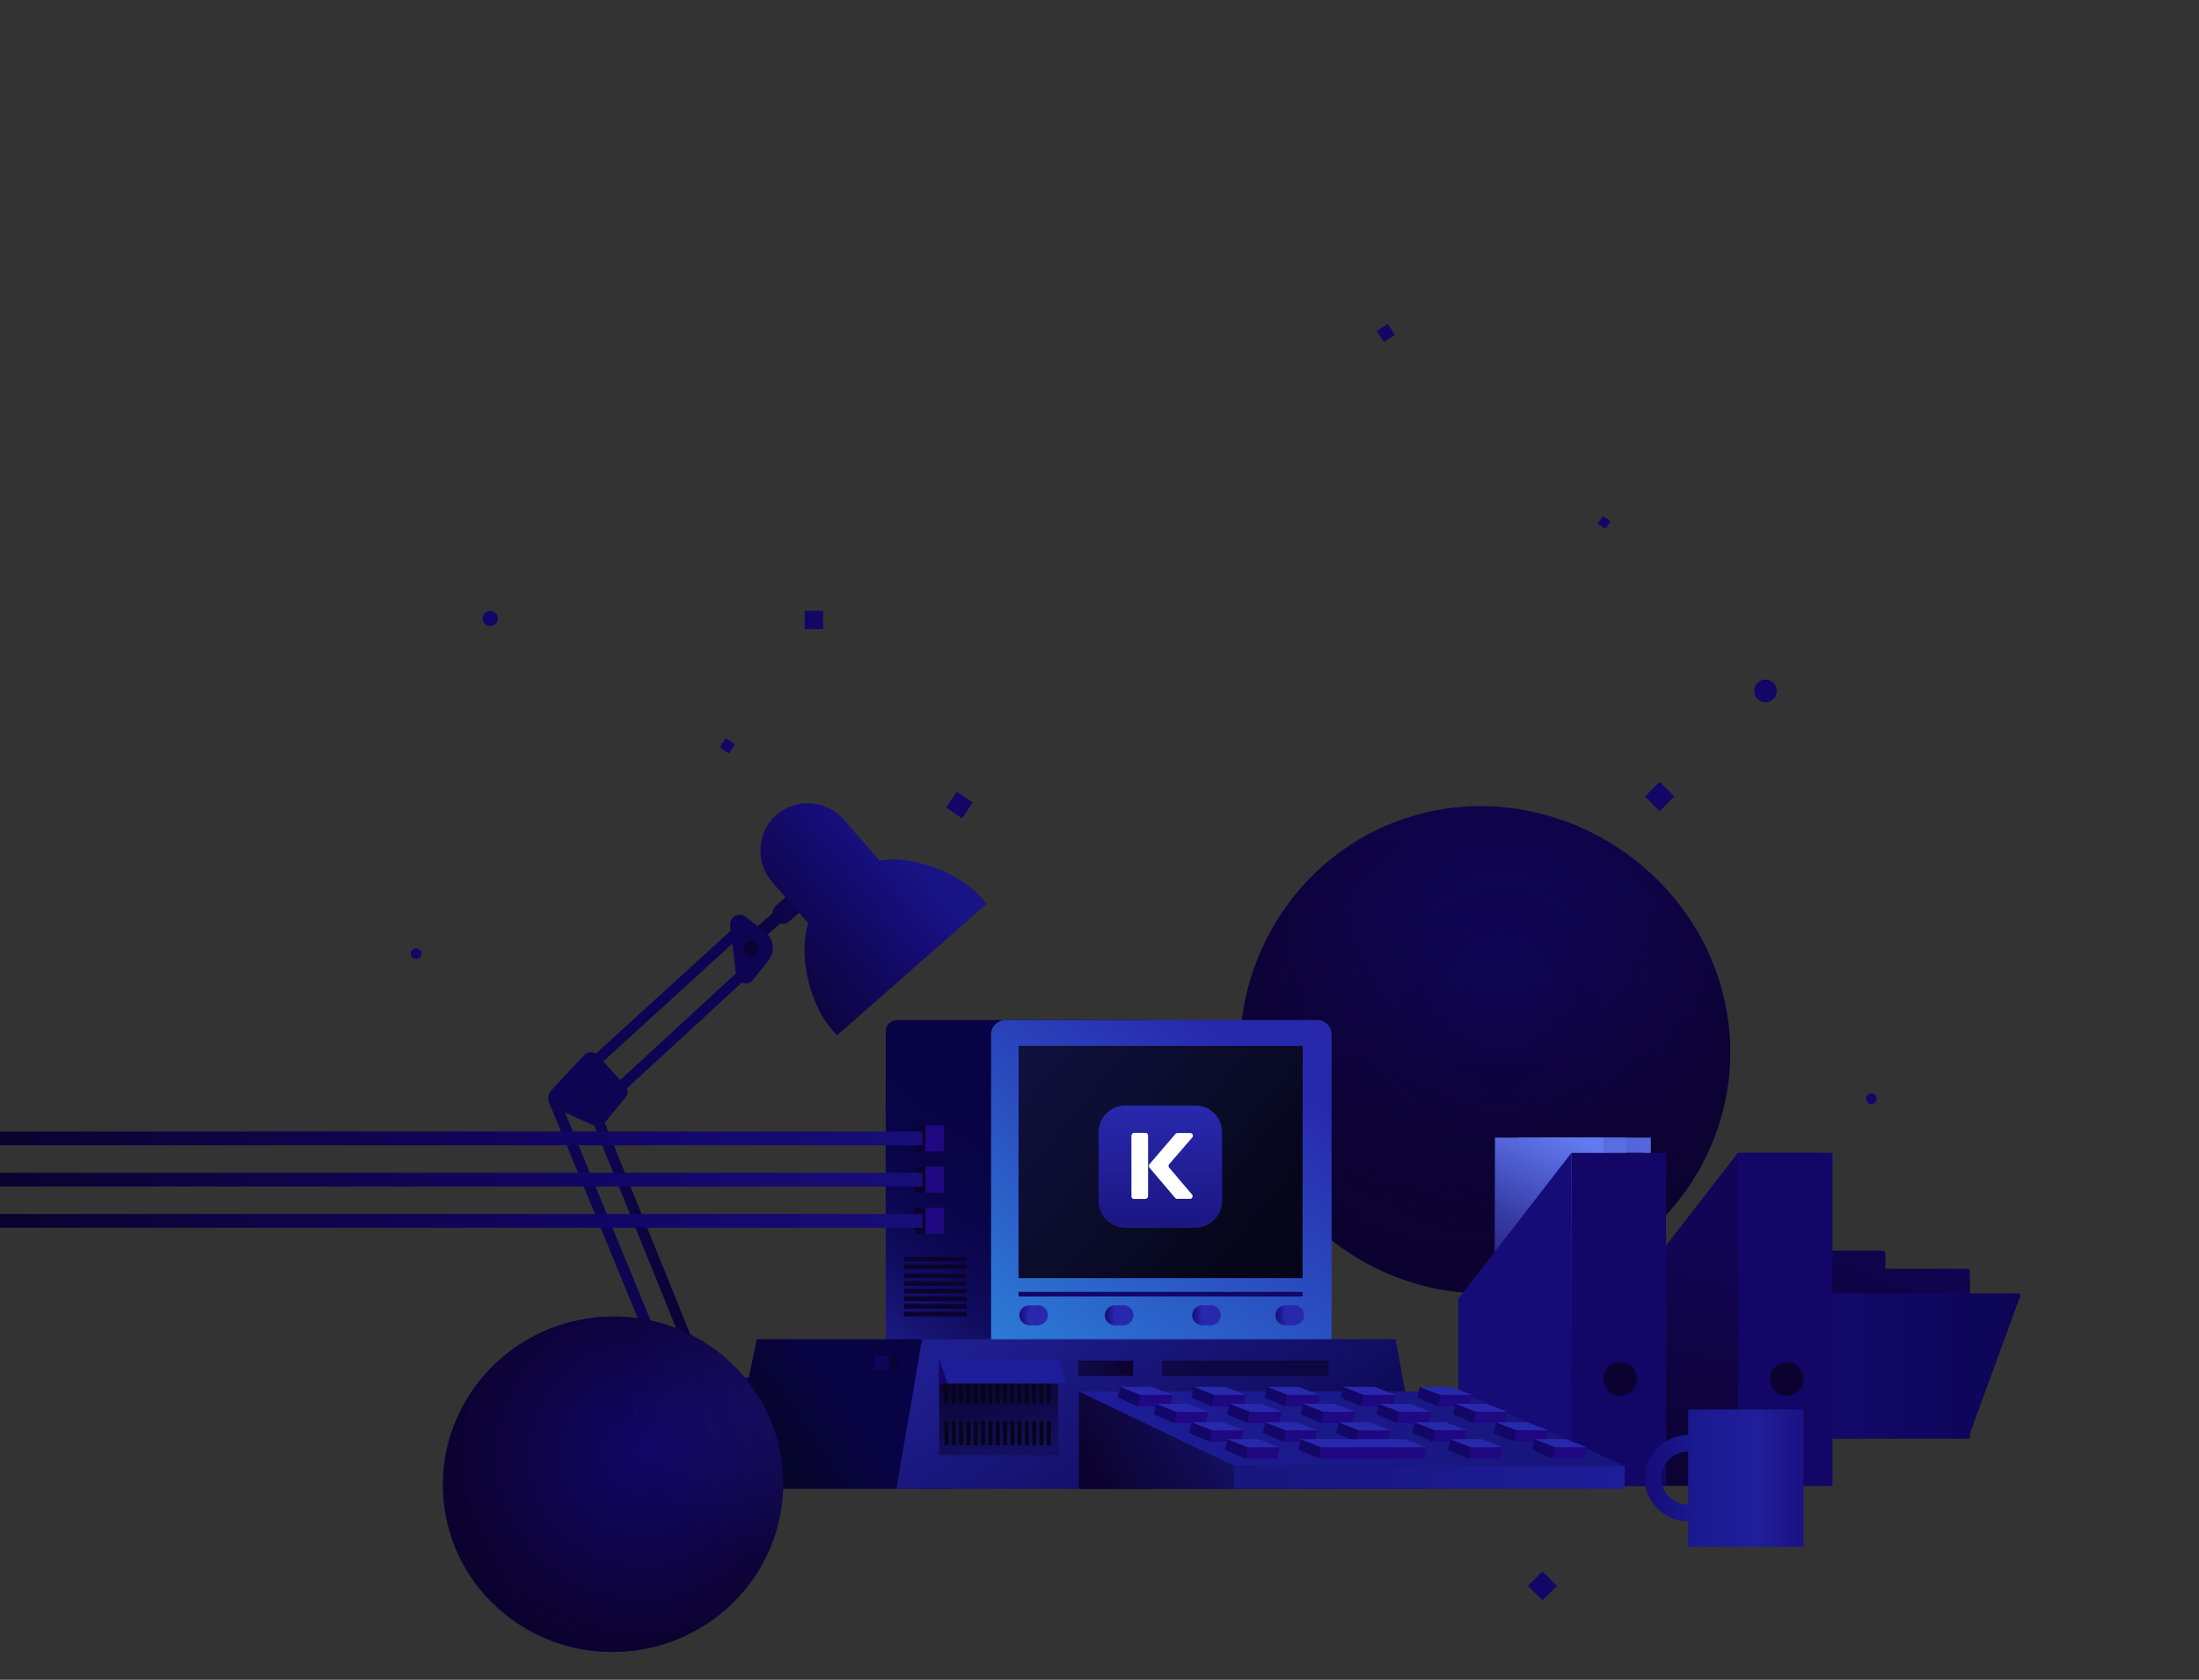 <svg version="1.1" id="Layer_1" xmlns="http://www.w3.org/2000/svg" x="0" y="0" viewBox="0 0 1440 1100" xml:space="preserve"><rect x="0" y="0" width="1440" height="1100" fill="#333333" stroke="none"/><style>.st1{fill:none}.st2,.st3{fill-rule:evenodd;clip-rule:evenodd;fill:#120667}.st3{fill:#0d0554}.st4{fill:#120667}.st14,.st20{fill-rule:evenodd;clip-rule:evenodd;fill:#627aef}.st20{fill:#0c022f}.st22{fill:#0d0554}.st30{fill:none;stroke:#2828ad;stroke-width:.5}.st38{fill:#0c022f}.st39{fill:#2828ad}.st40{fill-rule:evenodd;clip-rule:evenodd;fill:#200882}.st47{fill:#050619}.st55{fill:#fff}.st63{fill:#200882}</style><linearGradient id="Path_1_" gradientUnits="userSpaceOnUse" x1="408.733" y1="948.086" x2="408.001" y2="947.787" gradientTransform="matrix(69 0 0 -62 -27664.975 59365)"><stop offset="0" stop-color="#0d0554"/><stop offset=".15" stop-color="#0d0554"/><stop offset="1" stop-color="#0c033c"/></linearGradient><path id="Path_15_" d="M554.4 561.4c-1.3-1.5-3.1-2.4-5-2.4-1.6 0-3.1.6-4.3 1.6l-37 32.5c-1.4 1.3-2.3 3.1-2.3 5L487 614.6l5.4 6.4 18.5-16.2c2.1.5 4.3 0 5.9-1.4l37-32.5c2.7-2.4 3-6.7.6-9.5z" fill="url(#Path_1_)"/><path class="st1" d="M0 0h1440v1100H0V0z"/><path class="st2" d="M619.6 528.9l7-10.4 10.4 7-7 10.4-10.4-7zm-148.3-39.5l4-6 6 4-4 6-6-4z"/><circle class="st2" cx="321" cy="405" r="5"/><circle class="st2" cx="272.5" cy="624.5" r="3.5"/><path class="st2" d="M527 400h12v12h-12v-12z"/><circle transform="rotate(-40.77 1156.138 452.415)" class="st2" cx="1156.1" cy="452.4" r="7.4"/><path class="st2" d="M1046.2 343l3.4-5.1 5.1 3.4-3.4 5.1-5.1-3.4zM901.6 216.7l7.2-4.6 4.6 7.2-7.2 4.6-4.6-7.2zm175.6 304.9l9.6-9.6 9.6 9.6-9.6 9.6-9.6-9.6z"/><circle class="st2" cx="1225.5" cy="719.5" r="3.5"/><path class="st3" d="M389 902h117v28H389v-28z"/><path class="st4" d="M1016.9 840.8c-85.1 24.1-174-24.3-198.5-108.1s23.3-174.6 108.5-198.8c85.1-24.1 175.3 27.6 199.8 111.4 24.5 83.9-24.7 171.4-109.8 195.5z"/><linearGradient id="SVGID_1_" gradientUnits="userSpaceOnUse" x1="413.21" y1="946.483" x2="413.21" y2="945.483" gradientTransform="matrix(321 0 0 -319 -131667.797 302456.188)"><stop offset="0" stop-color="#0c022f" stop-opacity="0"/><stop offset=".65" stop-color="#0c022f" stop-opacity=".72"/><stop offset="1" stop-color="#0c022f"/></linearGradient><path d="M1016.9 840.8c-85.1 24.1-174-24.3-198.5-108.1s23.3-174.6 108.5-198.8c85.1-24.1 175.3 27.6 199.8 111.4 24.5 83.9-24.7 171.4-109.8 195.5z" fill="url(#SVGID_1_)"/><radialGradient id="SVGID_2_" cx="413.236" cy="946.102" r=".636" gradientTransform="matrix(319 0 0 -319 -130838.914 302456.188)" gradientUnits="userSpaceOnUse"><stop offset="0" stop-color="#0c022f" stop-opacity="0"/><stop offset=".08" stop-color="#0c022f" stop-opacity="0"/><stop offset=".56" stop-color="#0c022f" stop-opacity=".49"/><stop offset="1" stop-color="#0c022f"/></radialGradient><path d="M1016.9 840.8c-85.1 24.1-174-24.3-198.5-108.1s23.3-174.6 108.5-198.8c85.1-24.1 175.3 27.6 199.8 111.4 24.5 83.9-24.7 171.4-109.8 195.5z" fill="url(#SVGID_2_)"/><radialGradient id="SVGID_3_" cx="410.154" cy="948.138" r="0" gradientTransform="matrix(319 0 0 -319 -130838.914 302456.188)" gradientUnits="userSpaceOnUse"><stop offset="0" stop-color="#0c022f" stop-opacity="0"/><stop offset=".08" stop-color="#0c022f" stop-opacity="0"/><stop offset=".56" stop-color="#0c022f" stop-opacity=".49"/><stop offset="1" stop-color="#0c022f"/></radialGradient><linearGradient id="SVGID_4_" gradientUnits="userSpaceOnUse" x1="411.943" y1="947.662" x2="411.439" y2="946.567" gradientTransform="matrix(138 0 0 -123 -55566 117331)"><stop offset="0" stop-color="#120667"/><stop offset=".6" stop-color="#0f0346"/><stop offset="1" stop-color="#0d0235"/></linearGradient><path d="M1168 830.9v-9.4c0-1.4 1.1-2.5 2.5-2.5h61.7c1.4 0 2.5 1.1 2.5 2.5v9.4h53.7c.9 0 1.6.7 1.6 1.6V942h-138V832.5c0-.9.7-1.6 1.6-1.6h14.4z" fill="url(#SVGID_4_)"/><linearGradient id="SVGID_5_" gradientUnits="userSpaceOnUse" x1="411.579" y1="947.121" x2="412.579" y2="947.121" gradientTransform="matrix(171 0 0 -95 -69227.953 90871)"><stop offset="0" stop-color="#160c77"/><stop offset=".45" stop-color="#110865"/><stop offset="1" stop-color="#0d0554"/></linearGradient><path d="M1152 942h136.8l34.1-93.2c.1-.2.1-.3.1-.5 0-.7-.6-1.3-1.3-1.3h-143.1c-.6 0-1.1.4-1.3 1l-25.3 94z" fill="url(#SVGID_5_)"/><linearGradient id="SVGID_6_" gradientUnits="userSpaceOnUse" x1="404.842" y1="956.537" x2="404.842" y2="956.537" gradientTransform="matrix(171 0 0 -95 -69227.953 90871)"><stop offset="0" stop-color="#160c77"/><stop offset=".45" stop-color="#110865"/><stop offset="1" stop-color="#0d0554"/></linearGradient><linearGradient id="SVGID_7_" gradientUnits="userSpaceOnUse" x1="407.875" y1="946.69" x2="407.775" y2="945.715" gradientTransform="matrix(62 0 0 -218 -24123 207137)"><stop offset="0" stop-color="#120667"/><stop offset=".36" stop-color="#10065f"/><stop offset="1" stop-color="#0d0554"/></linearGradient><path d="M1193 755h-54.9l-7.1 13.3V973h62V755z" fill="url(#SVGID_7_)"/><linearGradient id="SVGID_8_" gradientUnits="userSpaceOnUse" x1="376.832" y1="-106.441" x2="368.06" y2="-404.401" gradientTransform="matrix(62 0 0 -218 -24116 207137)"><stop offset="0" stop-color="#120667"/><stop offset=".36" stop-color="#10065f"/><stop offset="1" stop-color="#0d0554"/></linearGradient><path d="M1138 755h62v218h-62V755z" fill-rule="evenodd" clip-rule="evenodd" fill="url(#SVGID_8_)"/><linearGradient id="SVGID_9_" gradientUnits="userSpaceOnUse" x1="408.961" y1="946.632" x2="408.886" y2="945.766" gradientTransform="matrix(74 0 0 -218 -29158 207137)"><stop offset="0" stop-color="#120556"/><stop offset=".16" stop-color="#120556"/><stop offset=".21" stop-color="#120554"/><stop offset="1" stop-color="#0c0233"/></linearGradient><path d="M1138 755l-74 95.5V973h74V755z" fill="url(#SVGID_9_)"/><path class="st14" d="M1010 745h71v162h-71V745z"/><linearGradient id="SVGID_10_" gradientUnits="userSpaceOnUse" x1="408.777" y1="946.976" x2="408.584" y2="946.036" gradientTransform="matrix(71 0 0 -162 -27970 154151)"><stop offset="0" stop-color="#150b71" stop-opacity=".16"/><stop offset=".22" stop-color="#120967" stop-opacity=".46"/><stop offset=".5" stop-color="#0f075c" stop-opacity=".76"/><stop offset=".77" stop-color="#0e0556" stop-opacity=".94"/><stop offset="1" stop-color="#0d0554"/></linearGradient><path d="M1010 745h71v162h-71V745z" fill-rule="evenodd" clip-rule="evenodd" fill="url(#SVGID_10_)"/><linearGradient id="SVGID_11_" gradientUnits="userSpaceOnUse" x1="376.774" y1="-108.463" x2="368.002" y2="-406.424" gradientTransform="matrix(62 0 0 -218 -24240 207137)"><stop offset="0" stop-color="#120667"/><stop offset=".36" stop-color="#10065f"/><stop offset="1" stop-color="#0d0554"/></linearGradient><path d="M1076 755h-46.1l-15.9 20.7.3 197.3h61.7V755z" fill="url(#SVGID_11_)"/><path class="st14" d="M994 745h71v162h-71V745z"/><linearGradient id="SVGID_12_" gradientUnits="userSpaceOnUse" x1="408.777" y1="946.976" x2="408.584" y2="946.036" gradientTransform="matrix(71 0 0 -162 -27986 154151)"><stop offset="0" stop-color="#150b71" stop-opacity=".12"/><stop offset=".08" stop-color="#150b71" stop-opacity=".12"/><stop offset=".15" stop-color="#130a6b" stop-opacity=".29"/><stop offset=".31" stop-color="#110861" stop-opacity=".6"/><stop offset=".48" stop-color="#0f065a" stop-opacity=".82"/><stop offset=".66" stop-color="#0d0555" stop-opacity=".96"/><stop offset=".87" stop-color="#0d0554"/><stop offset="1" stop-color="#0d0554"/></linearGradient><path d="M994 745h71v162h-71V745z" fill-rule="evenodd" clip-rule="evenodd" fill="url(#SVGID_12_)"/><path class="st14" d="M979 745h71v162h-71V745z"/><linearGradient id="SVGID_13_" gradientUnits="userSpaceOnUse" x1="408.777" y1="946.976" x2="408.584" y2="946.036" gradientTransform="matrix(71 0 0 -162 -28001 154151)"><stop offset="0" stop-color="#160c77" stop-opacity="0"/><stop offset=".44" stop-color="#110865" stop-opacity=".53"/><stop offset=".8" stop-color="#0e0658" stop-opacity=".87"/><stop offset="1" stop-color="#0d0554"/></linearGradient><path d="M979 745h71v162h-71V745z" fill-rule="evenodd" clip-rule="evenodd" fill="url(#SVGID_13_)"/><linearGradient id="SVGID_14_" gradientUnits="userSpaceOnUse" x1="376.822" y1="-106.803" x2="368.05" y2="-404.764" gradientTransform="matrix(62 0 0 -218 -24225 207137)"><stop offset="0" stop-color="#120667"/><stop offset=".36" stop-color="#10065f"/><stop offset="1" stop-color="#0d0554"/></linearGradient><path d="M1029 755h62v218h-62V755z" fill-rule="evenodd" clip-rule="evenodd" fill="url(#SVGID_14_)"/><circle class="st20" cx="1061" cy="903" r="11"/><path d="M1029 755l-74 95.5V973h74V755z" fill="#160c77"/><path id="Path_14_" class="st22" d="M383.1 690.4c2.5-2.1 6.3-1.7 8.4.7l18.1 20.1c1.7 2 1.8 4.8.4 7l-12.5 15.2c-2.2 3.2-6.5 4.5-10.1 3l-24-10.9c-2.6-1.2-4.3-3.8-4.3-6.6 0-1.8.7-3.6 1.9-4.9l22.1-23.6z"/><path id="Path_17_" class="st22" d="M488.2 600.3c-1.1-.8-2.5-1.3-3.8-1.3-3.5 0-6.3 2.9-6.3 6.3v.7l3.9 32.5c.4 3.1 3.1 5.5 6.3 5.5 1.9 0 3.7-.9 4.9-2.4l10.1-12.8c4.4-5.6 3.5-13.8-2.1-18.3l-13-10.2z"/><circle id="Oval_6_" class="st20" cx="492" cy="621" r="5"/><circle class="st20" cx="1170" cy="903" r="11"/><linearGradient id="SVGID_15_" gradientUnits="userSpaceOnUse" x1="410.019" y1="947.211" x2="411.019" y2="947.211" gradientTransform="matrix(104 0 0 -90 -41565 86217)"><stop offset="0" stop-color="#160c77"/><stop offset=".34" stop-color="#1a1a91"/><stop offset=".7" stop-color="#201e9a"/><stop offset="1" stop-color="#1a1283"/></linearGradient><path d="M1077 968c0 15.5 12.9 28.3 28.5 28.3v16.7h75.5v-90h-75.5v16.7c-15.6 0-28.5 12.8-28.5 28.3zm10.9 0c0-9.6 7.9-17.5 17.6-17.5v34.9c-9.6 0-17.6-7.8-17.6-17.4z" fill="url(#SVGID_15_)"/><path class="st22" d="M366.6 721l-5.6-4.4L483.4 605l5.6 4.4L366.6 721zm23 11l-5.6-4.4L495.4 625l5.6 4.4L389.6 732z"/><linearGradient id="SVGID_16_" gradientUnits="userSpaceOnUse" x1="409.186" y1="946.274" x2="410.186" y2="946.274" gradientTransform="matrix(86 0 0 -199 -34810 189120)"><stop offset="0" stop-color="#0d0550"/><stop offset=".15" stop-color="#0d0550"/><stop offset=".7" stop-color="#0c0238"/><stop offset="1" stop-color="#0c022f"/></linearGradient><path d="M380 714.6l6.6-2.6L466 908.4l-6.6 2.6L380 714.6z" fill="url(#SVGID_16_)"/><linearGradient id="SVGID_17_" gradientUnits="userSpaceOnUse" x1="1872.587" y1="946.298" x2="1990.627" y2="946.298" gradientTransform="matrix(85 0 0 -193 -34417 183450)"><stop offset="0" stop-color="#0d0550"/><stop offset=".15" stop-color="#0d0550"/><stop offset=".7" stop-color="#0c0238"/><stop offset="1" stop-color="#0c022f"/></linearGradient><path d="M359 720.6l6.7-2.6L444 908.4l-6.7 2.6L359 720.6z" fill="url(#SVGID_17_)"/><path class="st3" d="M392 902h117v28H392v-28z"/><linearGradient id="SVGID_18_" gradientUnits="userSpaceOnUse" x1="411.807" y1="946.828" x2="411.159" y2="946.276" gradientTransform="matrix(148 0 0 -152 -60360.023 144472)"><stop offset="0" stop-color="#181485"/><stop offset=".21" stop-color="#160c77"/><stop offset=".39" stop-color="#130a67"/><stop offset=".86" stop-color="#0d0441"/><stop offset="1" stop-color="#0d0441"/></linearGradient><path d="M529.3 604.6l-23.7-27.1c-11.2-12.8-9.9-32.7 2.9-43.9 12.8-11.2 32.6-9.9 43.8 2.9l23.7 27.1c19-3.8 50.7 6.2 67 24.8l3.1 3.5-98 86.1-3.1-3.5c-16.2-18.6-22-51.5-15.7-69.9z" fill="url(#SVGID_18_)"/><linearGradient id="SVGID_19_" gradientUnits="userSpaceOnUse" x1="407.838" y1="950.474" x2="407.838" y2="950.474" gradientTransform="matrix(148 0 0 -152 -60360.023 144472)"><stop offset="0" stop-color="#181485"/><stop offset=".21" stop-color="#160c77"/><stop offset=".39" stop-color="#130a67"/><stop offset=".86" stop-color="#0d0441"/><stop offset="1" stop-color="#0d0441"/></linearGradient><circle class="st20" cx="492" cy="621" r="5"/><linearGradient id="SVGID_20_" gradientUnits="userSpaceOnUse" x1="598.652" y1="902.639" x2="726.875" y2="737.203"><stop offset="0" stop-color="#1f1e90"/><stop offset=".12" stop-color="#171575"/><stop offset=".254" stop-color="#100d60"/><stop offset=".401" stop-color="#0c0750"/><stop offset=".57" stop-color="#090447"/><stop offset=".81" stop-color="#080344"/></linearGradient><path d="M580 880h233l-60.3-212H587.3c-4 0-7.3 3.3-7.3 7.2V880z" fill="url(#SVGID_20_)"/><g opacity=".15"><path class="st30" d="M755.4 982.5l-62 15.7 15.7 62 62-15.7-15.7-62zm62.1-15.7l-62 15.7 15.7 62 62-15.7-15.7-62z"/><path class="st30" d="M879.5 951.1l-62 15.7 15.7 62 62-15.7-15.7-62z"/></g><path d="M780.7 763.6c0-9.5-7.7-17.3-17.3-17.3h-46.3c-9.5 0-17.3 7.8-17.3 17.3v45.1c0 9.5 7.7 17.3 17.3 17.3h46.3c9.5 0 17.3-7.8 17.3-17.3v-45.1z" fill-rule="evenodd" clip-rule="evenodd" fill="#2d2dba"/><linearGradient id="SVGID_21_" gradientUnits="userSpaceOnUse" x1="409.383" y1="946.931" x2="409.383" y2="947.931" gradientTransform="matrix(80.9 0 0 -79.74 -32378.8 76334.352)"><stop offset="0" stop-color="#1c1682"/><stop offset="1" stop-color="#2828ad"/></linearGradient><path d="M780.7 763.6c0-9.5-7.8-17.3-17.3-17.3h-46.3c-9.5 0-17.3 7.8-17.3 17.3v45.1c0 9.5 7.7 17.3 17.3 17.3h46.3c9.5 0 17.3-7.8 17.3-17.3v-45.1z" fill-rule="evenodd" clip-rule="evenodd" fill="url(#SVGID_21_)"/><linearGradient id="SVGID_22_" gradientUnits="userSpaceOnUse" x1="400.232" y1="957.291" x2="400.232" y2="957.291" gradientTransform="matrix(80.9 0 0 -79.74 -32378.8 76334.352)"><stop offset="0" stop-color="#1c1682"/><stop offset="1" stop-color="#2828ad"/></linearGradient><linearGradient id="SVGID_23_" gradientUnits="userSpaceOnUse" x1="408.964" y1="947.768" x2="409.819" y2="947.08" gradientTransform="matrix(80.9 0 0 -79.74 -32378.8 76334.352)"><stop offset="0" stop-color="#2da1e8" stop-opacity=".2"/><stop offset=".02" stop-color="#2da1e8" stop-opacity=".19"/><stop offset=".11" stop-color="#2da1e8" stop-opacity=".14"/><stop offset=".2" stop-color="#2da1e8" stop-opacity=".11"/><stop offset=".29" stop-color="#2da1e8" stop-opacity=".07"/><stop offset=".39" stop-color="#2da1e8" stop-opacity=".05"/><stop offset=".49" stop-color="#2da1e8" stop-opacity=".03"/><stop offset=".6" stop-color="#2da1e8" stop-opacity=".01"/><stop offset=".71" stop-color="#2da1e8" stop-opacity="0"/><stop offset=".86" stop-color="#2da1e8" stop-opacity="0"/><stop offset="1" stop-color="#2da1e8" stop-opacity="0"/></linearGradient><path d="M780.7 763.6c0-9.5-7.8-17.3-17.3-17.3h-46.3c-9.5 0-17.3 7.8-17.3 17.3v45.1c0 9.5 7.7 17.3 17.3 17.3h46.3c9.5 0 17.3-7.8 17.3-17.3v-45.1z" fill-rule="evenodd" clip-rule="evenodd" fill="url(#SVGID_23_)"/><linearGradient id="SVGID_24_" gradientUnits="userSpaceOnUse" x1="665.036" y1="913.143" x2="820.54" y2="691.763"><stop offset="0" stop-color="#2c82d9"/><stop offset="1" stop-color="#2828ad"/></linearGradient><path d="M649 880h223V677.3c0-5.1-4.3-9.3-9.4-9.3H658.5c-5.2 0-9.4 4.2-9.5 9.3V880z" fill="url(#SVGID_24_)"/><path class="st4" d="M667 849v-3h186v3H667z"/><path d="M667 685h186v152H667V685z" fill-rule="evenodd" clip-rule="evenodd" fill="#050619"/><linearGradient id="SVGID_25_" gradientUnits="userSpaceOnUse" x1="412.668" y1="946.259" x2="411.656" y2="946.945" gradientTransform="matrix(186.716 0 0 -150.896 -76220.875 143587.188)"><stop offset="0" stop-color="#4343dd" stop-opacity="0"/><stop offset=".02" stop-color="#4343dd" stop-opacity=".02"/><stop offset=".51" stop-color="#4343dd" stop-opacity=".54"/><stop offset=".84" stop-color="#4343dd" stop-opacity=".87"/><stop offset="1" stop-color="#4343dd"/></linearGradient><path d="M665.5 685.6h186.7v150.9H665.5V685.6z" opacity=".2" fill-rule="evenodd" clip-rule="evenodd" fill="url(#SVGID_25_)"/><path class="st38" d="M592 826v-3h41v3h-41zm0 2h41v3h-41v-3zm0 9v-3h41v3h-41zm0 5v-3h41v3h-41zm0 5v-3h41v3h-41zm0 5v-3h41v3h-41zm0 5v-3h41v3h-41zm0 5v-3h41v3h-41zm73.2-8.8"/><path class="st40" d="M606 737h12v17h-12v-17z"/><path class="st20" d="M599 737h7v17h-7v-17z"/><path class="st40" d="M606 764h12v17h-12v-17zm0 27h12v17h-12v-17z"/><path class="st20" d="M599 764h7v17h-7v-17zm0 27h7v17h-7v-17z"/><linearGradient id="SVGID_26_" gradientUnits="userSpaceOnUse" x1="413.315" y1="947.944" x2="414.315" y2="947.944" gradientTransform="matrix(604 0 0 -63 -249642 60493)"><stop offset="0" stop-color="#0c022f"/><stop offset=".672" stop-color="#120667"/><stop offset="1" stop-color="#170e78"/></linearGradient><path d="M0 768h604v9H0v-9zm0 27h604v9H0v-9zm0-54h604v9H0v-9z" fill="url(#SVGID_26_)"/><linearGradient id="SVGID_27_" gradientUnits="userSpaceOnUse" x1="482.405" y1="979.348" x2="629.071" y2="877.57"><stop offset="0" stop-color="#050619"/><stop offset=".525" stop-color="#080344"/></linearGradient><path d="M475 975h148l-.6-98H495.6L475 975z" fill="url(#SVGID_27_)"/><linearGradient id="SVGID_28_" gradientUnits="userSpaceOnUse" x1="696.666" y1="841.495" x2="837.555" y2="1062.828"><stop offset="0" stop-color="#1f1e90"/><stop offset=".156" stop-color="#1b1982"/><stop offset=".717" stop-color="#0d0955"/><stop offset="1" stop-color="#080344"/></linearGradient><path d="M587 975h345l-18.1-98H603.8L587 975z" fill="url(#SVGID_28_)"/><linearGradient id="SVGID_29_" gradientUnits="userSpaceOnUse" x1="402.5" y1="960.9" x2="403.5" y2="960.9" gradientTransform="matrix(36 0 0 -10 -13784 10505)"><stop offset="0" stop-color="#0c022f" stop-opacity=".67"/><stop offset=".18" stop-color="#0c022f" stop-opacity=".74"/><stop offset="1" stop-color="#0c022f"/></linearGradient><path d="M706 891h36v10h-36v-10z" fill-rule="evenodd" clip-rule="evenodd" fill="url(#SVGID_29_)"/><linearGradient id="SVGID_30_" gradientUnits="userSpaceOnUse" x1="2437.904" y1="960.9" x2="2589.493" y2="960.9" gradientTransform="matrix(109 0 0 -10 -43951 10505)"><stop offset="0" stop-color="#0c022f" stop-opacity=".67"/><stop offset=".18" stop-color="#0c022f" stop-opacity=".74"/><stop offset="1" stop-color="#0c022f"/></linearGradient><path d="M761 891h109v10H761v-10z" fill-rule="evenodd" clip-rule="evenodd" fill="url(#SVGID_30_)"/><linearGradient id="SVGID_31_" gradientUnits="userSpaceOnUse" x1="409.349" y1="947.739" x2="409.034" y2="948.67" gradientTransform="matrix(78 0 0 -57 -31263 54972)"><stop offset="0" stop-color="#0c022f" stop-opacity=".3"/><stop offset=".55" stop-color="#0c022f" stop-opacity=".74"/><stop offset="1" stop-color="#0c022f"/></linearGradient><path d="M615 896h78v57h-78v-57z" fill-rule="evenodd" clip-rule="evenodd" fill="url(#SVGID_31_)"/><path class="st47" d="M637.5 918.9l-.1-12.9h2.8l.1 12.9h-2.8zm-4.8 0l-.1-12.9h2.8l.1 12.9h-2.8zm-4.8 0l-.1-12.9h2.8l.1 12.9h-2.8zm-4.7 0l-.1-12.9h2.8l.1 12.9h-2.8zm-4.9 0l-.1-12.9h2.8l.1 12.9h-2.8zm43.2 0l-.1-12.9h2.8l.1 12.9h-2.8zm-4.8 0l-.1-12.9h2.8l.1 12.9h-2.8zm-4.8 0l-.1-12.9h2.8l.1 12.9h-2.8zm-4.8 0L647 906h2.8l.1 12.9h-2.8zm-4.8 0l-.1-12.9h2.8l.1 12.9h-2.8zm43 0l-.1-12.9h2.8l.1 12.9h-2.8zm-4.8 0l-.1-12.9h2.8l.1 12.9h-2.8zm-4.8 0l-.1-12.9h2.8l.1 12.9h-2.8zm-4.8 0l-.1-12.9h2.8l.1 12.9h-2.8zm-4.8 0L666 906h2.8l.1 12.9h-2.8zM637.7 946.5l-.1-15.9h2.7l.1 15.9h-2.7zm-4.8 0l-.1-15.9h2.7l.1 15.9h-2.7zm-4.8 0l-.1-15.9h2.7l.1 15.9h-2.7zm-4.8 0l-.1-15.9h2.7l.1 15.9h-2.7zm-4.8 0l-.1-15.9h2.7l.1 15.9h-2.7zm43.2 0l-.1-15.9h2.7l.1 15.9h-2.7zm-4.8 0l-.1-15.9h2.7l.1 15.9h-2.7zm-4.8 0l-.1-15.9h2.7l.1 15.9h-2.7zm-4.8 0l-.1-15.9h2.7l.1 15.9h-2.7zm-4.9 0l-.1-15.9h2.7l.1 15.9h-2.7zm43.1 0l-.1-15.9h2.7l.1 15.9h-2.7zm-4.8 0l-.1-15.9h2.7l.1 15.9h-2.7zm-4.8 0l-.1-15.9h2.7l.1 15.9h-2.7zm-4.8 0l-.1-15.9h2.7l.1 15.9h-2.7zm-4.8 0l-.1-15.9h2.7l.1 15.9h-2.7z"/><path class="st2" d="M573 888h9v9h-9v-9z"/><linearGradient id="SVGID_32_" gradientUnits="userSpaceOnUse" x1="369.62" y1="961.476" x2="367.565" y2="963.559" gradientTransform="matrix(9 0 0 -9 -2739 9556)"><stop offset="0" stop-color="#0c022f"/><stop offset=".08" stop-color="#0c022f" stop-opacity=".85"/><stop offset=".38" stop-color="#0c022f" stop-opacity=".38"/><stop offset=".67" stop-color="#0c022f" stop-opacity=".1"/><stop offset=".93" stop-color="#0c022f" stop-opacity="0"/><stop offset="1" stop-color="#0c022f" stop-opacity="0"/></linearGradient><path d="M573 888h9v9h-9v-9z" fill-rule="evenodd" clip-rule="evenodd" fill="url(#SVGID_32_)"/><path class="st38" d="M584 897h3.5l1.5-9h-5v9z"/><path d="M692.7 890H615l5.3 16H698l-5.3-16z" fill="#1d1d99"/><path class="st4" d="M620 906h-5v-16l5 16z"/><ellipse transform="rotate(172.21 227.144 550.904)" class="st2" cx="111.5" cy="110.1" rx="111.4" ry="109.8"/><g transform="rotate(-7.79 6585.744 -1587.815)"><radialGradient id="SVGID_33_" cx="127.478" cy="83.852" r=".574" gradientTransform="matrix(-31.933 217.219 217.22 31.933 -14011.305 -30275.162)" gradientUnits="userSpaceOnUse"><stop offset="0" stop-color="#0c022f" stop-opacity="0"/><stop offset="1" stop-color="#0c022f"/></radialGradient><path d="M111.5.3C173.1.3 223 49.5 223 110.1c0 60.6-49.9 109.8-111.4 109.8S.1 170.7.1 110.1C.1 49.5 50 .3 111.5.3z" fill-rule="evenodd" clip-rule="evenodd" fill="url(#SVGID_33_)"/></g><g transform="rotate(-7.79 6585.744 -1587.815)"><radialGradient id="SVGID_34_" cx="126.637" cy="86.348" r="1.086" gradientTransform="matrix(211.49 58.958 58.958 -211.49 -31639.016 10865.842)" gradientUnits="userSpaceOnUse"><stop offset="0" stop-color="#2828ad" stop-opacity=".3"/><stop offset=".45" stop-color="#2828ad" stop-opacity="0"/><stop offset="1" stop-color="#2828ad" stop-opacity="0"/></radialGradient><path d="M111.5.3C173.1.3 223 49.5 223 110.1c0 60.6-49.9 109.8-111.4 109.8S.1 170.7.1 110.1C.1 49.5 50 .3 111.5.3z" fill-rule="evenodd" clip-rule="evenodd" fill="url(#SVGID_34_)"/></g><path class="st4" d="M1010 1029.1l-9.5 9.4 9.6 9.4 9.6-9.4-9.7-9.4z"/><path d="M782.8 724h-45.9c-9.5 0-17.2 7.7-17.2 17.3v45.2c0 9.6 7.7 17.3 17.2 17.3h45.9c9.5 0 17.2-7.7 17.2-17.3v-45.2c0-9.6-7.7-17.3-17.2-17.3" fill="#2d2dba"/><linearGradient id="SVGID_35_" gradientUnits="userSpaceOnUse" x1="415.947" y1="940.383" x2="416.947" y2="940.383" gradientTransform="matrix(0 -79.106 80.899 0 -75316.18 33707.332)"><stop offset="0" stop-color="#1c1682"/><stop offset="1" stop-color="#2828ad"/></linearGradient><path d="M736.7 724.3c-9.6 0-17.3 7.7-17.3 17.2v44.8c0 9.5 7.7 17.2 17.3 17.2H783c9.6 0 17.3-7.7 17.3-17.2v-44.8c0-9.5-7.7-17.2-17.3-17.2h-46.3z" fill="url(#SVGID_35_)"/><linearGradient id="SVGID_36_" gradientUnits="userSpaceOnUse" x1="426.103" y1="930.99" x2="426.103" y2="930.99" gradientTransform="matrix(0 -79.106 80.899 0 -75316.18 33707.332)"><stop offset="0" stop-color="#1c1682"/><stop offset="1" stop-color="#2828ad"/></linearGradient><g id="Group_29_" transform="translate(22.608 18.933)"><path id="Path_148_" class="st55" d="M727.6 722.9h-7.5c-1 0-1.7.8-1.8 1.8v39.7c0 1 .6 1.8 1.5 1.8h7.5c1 0 1.9-.8 1.9-1.8v-39.7c.1-1-.7-1.8-1.6-1.8"/></g><g id="Group_30_" transform="translate(34.143 18.866)"><path id="Path_149_" class="st55" d="M746.6 726c1-1.1.2-2.9-1.3-2.9h-8.4c-.5 0-1 .2-1.3.6l-17 19.8c-.6.7-.6 1.6 0 2.3l16.8 19.8c.3.4.8.6 1.3.6h8.4c1.5 0 2.3-1.8 1.3-2.9l-14.9-17.5c-.6-.7-.6-1.6 0-2.3l15.1-17.5z"/></g><g id="Isolation-Mode" transform="translate(665 853)"><g id="Group_13_" transform="matrix(0 1 1 0 .237 .2)"><linearGradient id="Path_2_" gradientUnits="userSpaceOnUse" x1="123.251" y1="-263.004" x2="124.251" y2="-263.004" gradientTransform="matrix(0 -13.371 13.116 0 3450.708 1656.938)"><stop offset="0" stop-color="#2828ad"/><stop offset=".63" stop-color="#120667"/><stop offset="1" stop-color="#0d0554"/></linearGradient><path id="Path_37_" d="M1.6 8.9v-.4c.2-3.5 3-6.2 6.5-6.2 3.6 0 6.6 3 6.6 6.7v6l-3.3-.2c-1 .6-2.1.9-3.2.9-1.4 0-2.7-.5-3.8-1.3l-2.7-.1v-5c-.1-.2-.1-.3-.1-.4z" fill="url(#Path_2_)"/></g><g id="Group_14_" transform="matrix(0 -1 -1 0 21.465 15.168)"><path id="Path_38_" class="st39" d="M6.9.3C3.3.3.3 3.3.3 7s2.9 6.7 6.6 6.7c3.6 0 6.6-3 6.6-6.7S10.5.3 6.9.3"/></g><g id="Group_15_" transform="matrix(0 1 1 0 58.078 1.797)"><linearGradient id="Path_3_" gradientUnits="userSpaceOnUse" x1="121.653" y1="-320.819" x2="122.653" y2="-320.819" gradientTransform="matrix(0 -13.371 13.119 0 4208.924 1633.822)"><stop offset="0" stop-color="#2828ad"/><stop offset=".63" stop-color="#120667"/><stop offset="1" stop-color="#0d0554"/></linearGradient><path id="Path_39_" d="M0 7.2v-.5C.2 3.2 3 .4 6.5.4c3.6 0 6.6 3 6.6 6.7v6L9.8 13c-1 .6-2.1.9-3.3.9-1.4 0-2.7-.5-3.8-1.3L0 12.4v-5-.2z" fill="url(#Path_3_)"/></g><g id="Group_16_" transform="matrix(0 -1 -1 0 77.539 15.168)"><path id="Path_40_" class="st39" d="M6.9.3C3.3.3.3 3.3.3 7s2.9 6.7 6.6 6.7c3.6 0 6.6-3 6.6-6.7S10.5.3 6.9.3"/></g><g id="Group_17_" transform="matrix(0 1 1 0 115.294 1.797)"><linearGradient id="Path_4_" gradientUnits="userSpaceOnUse" x1="121.653" y1="-378.035" x2="122.653" y2="-378.035" gradientTransform="matrix(0 -13.371 13.119 0 4959.564 1633.822)"><stop offset="0" stop-color="#2828ad"/><stop offset=".63" stop-color="#120667"/><stop offset="1" stop-color="#0d0554"/></linearGradient><path id="Path_41_" d="M0 7.2v-.5C.2 3.2 3 .4 6.5.4c3.6 0 6.6 3 6.6 6.7v6L9.8 13c-1 .6-2.1.9-3.3.9-1.4 0-2.7-.5-3.8-1.3L0 12.4v-5-.2z" fill="url(#Path_4_)"/></g><g id="Group_18_" transform="matrix(0 -1 -1 0 134.755 15.168)"><path id="Path_42_" class="st39" d="M6.9.3C3.3.3.3 3.3.3 7s2.9 6.7 6.6 6.7c3.6 0 6.6-3 6.6-6.7S10.5.3 6.9.3"/></g><g id="Group_19_" transform="matrix(0 1 1 0 169.803 1.797)"><linearGradient id="Path_5_" gradientUnits="userSpaceOnUse" x1="121.653" y1="-432.544" x2="122.653" y2="-432.544" gradientTransform="matrix(0 -13.371 13.119 0 5674.692 1633.822)"><stop offset="0" stop-color="#2828ad"/><stop offset=".63" stop-color="#120667"/><stop offset="1" stop-color="#0d0554"/></linearGradient><path id="Path_43_" d="M0 7.2v-.5C.2 3.2 3 .4 6.5.4c3.6 0 6.6 3 6.6 6.7v6L9.8 13c-1 .6-2.1.9-3.3.9-1.4 0-2.7-.5-3.8-1.3L0 12.4v-5-.2z" fill="url(#Path_5_)"/></g><g id="Group_20_" transform="matrix(0 -1 -1 0 189.265 15.168)"><path id="Path_44_" class="st39" d="M6.9.3C3.3.3.3 3.3.3 7s2.9 6.7 6.6 6.7c3.6 0 6.6-3 6.6-6.7S10.5.3 6.9.3"/></g></g><g><linearGradient id="Path_6_" gradientUnits="userSpaceOnUse" x1="800.056" y1="919.014" x2="716.937" y2="965.596"><stop offset="0" stop-color="#151168"/><stop offset="1" stop-color="#0c022f"/></linearGradient><path id="Path_79_" fill="url(#Path_6_)" d="M808.1 975H706.5v-64l101.6 48.9z"/><path id="Rectangle_32_" class="st1" d="M803.5 958h242v17h-242z"/><linearGradient id="SVGID_37_" gradientUnits="userSpaceOnUse" x1="1067.167" y1="967.436" x2="794.459" y2="967.436"><stop offset="0" stop-color="#1d1d99"/><stop offset="1" stop-color="#18157b"/></linearGradient><path d="M1063.9 975H808.1v-15.1H1064l-.1 15.1z" fill="url(#SVGID_37_)"/><linearGradient id="SVGID_38_" gradientUnits="userSpaceOnUse" x1="706.448" y1="935.537" x2="1063.938" y2="935.537"><stop offset="0" stop-color="#1d1d99"/><stop offset=".874" stop-color="#18167c"/></linearGradient><path d="M706.4 911.2H956l107.9 48.7H808.1l-101.7-48.7z" fill="url(#SVGID_38_)"/><path class="st4" d="M878.1 915.2l1.5-6.9 13.6 5.3-1.7 7.5-13.4-5.9z"/><path class="st39" d="M879.6 908.2h20.6l13.6 5.3h-20.6l-13.6-5.3z"/><path class="st63" d="M913.8 913.5h-20.6l-1.7 7.5h20.6l1.7-7.5z"/><path class="st4" d="M828.2 915.2l1.6-6.9 13.6 5.3-1.7 7.5-13.5-5.9z"/><path class="st39" d="M829.8 908.2h20.6l13.6 5.3h-20.6l-13.6-5.3z"/><path class="st63" d="M864.1 913.5h-20.6l-1.7 7.5h20.6l1.7-7.5z"/><g><path class="st4" d="M928.2 915.2l1.5-6.9 13.7 5.3-1.7 7.5-13.5-5.9z"/><path class="st39" d="M929.7 908.2h20.6l13.6 5.3h-20.6l-13.6-5.3z"/><path class="st63" d="M964 913.5h-20.6l-1.7 7.5h20.6l1.7-7.5z"/></g><g><path class="st4" d="M780.2 915.2l1.6-6.9 13.6 5.3-1.7 7.5-13.5-5.9z"/><path class="st39" d="M781.8 908.2h20.6l13.6 5.3h-20.6l-13.6-5.3z"/><path class="st63" d="M816.1 913.5h-20.6l-1.7 7.5h20.6l1.7-7.5z"/></g><g><path class="st4" d="M732 915.2l1.6-6.9 13.6 5.3-1.7 7.5-13.5-5.9z"/><path class="st39" d="M733.6 908.2h20.6l13.6 5.3h-20.6l-13.6-5.3z"/><path class="st63" d="M767.9 913.5h-20.6l-1.7 7.5h20.6l1.7-7.5z"/></g><g><path class="st4" d="M901.4 926.2l1.6-6.9 13.6 5.3-1.6 7.4-13.6-5.8z"/><path class="st39" d="M903 919.3h20.6l13.6 5.3h-20.6l-13.6-5.3z"/><path class="st63" d="M937.2 924.6h-20.6L915 932h20.6l1.6-7.4z"/><path class="st4" d="M851.7 926.2l1.6-6.9 13.6 5.3-1.7 7.4-13.5-5.8z"/><path class="st39" d="M853.2 919.3h20.6l13.6 5.3h-20.6l-13.6-5.3z"/><path class="st63" d="M887.5 924.6h-20.6l-1.7 7.4h20.6l1.7-7.4z"/><g><path class="st4" d="M951.6 926.2l1.5-6.9 13.6 5.3-1.7 7.4-13.4-5.8z"/><path class="st39" d="M953.1 919.3h20.6l13.6 5.3h-20.6l-13.6-5.3z"/><path class="st63" d="M987.4 924.6h-20.6l-1.7 7.4h20.6l1.7-7.4z"/></g><g><path class="st4" d="M803.6 926.2l1.6-6.9 13.6 5.3-1.7 7.4-13.5-5.8z"/><path class="st39" d="M805.2 919.3h20.6l13.6 5.3h-20.6l-13.6-5.3z"/><path class="st63" d="M839.4 924.6h-20.6l-1.7 7.4h20.6l1.7-7.4z"/></g><g><path class="st4" d="M755.5 926.2l1.6-6.9 13.6 5.3-1.7 7.4-13.5-5.8z"/><path class="st39" d="M757 919.3h20.6l13.6 5.3h-20.6l-13.6-5.3z"/><path class="st63" d="M791.2 924.6h-20.6L769 932h20.6l1.6-7.4z"/></g></g><g><path class="st4" d="M924.8 938.4l1.6-6.9 13.6 5.3-1.7 7.4-13.5-5.8z"/><path class="st39" d="M926.3 931.4h20.6l13.7 5.3H940l-13.7-5.3z"/><path class="st63" d="M960.6 936.7H940l-1.7 7.4h20.6l1.7-7.4z"/><path class="st4" d="M875 938.4l1.6-6.9 13.6 5.3-1.7 7.4-13.5-5.8z"/><path class="st39" d="M876.6 931.4h20.6l13.6 5.3h-20.6l-13.6-5.3z"/><path class="st63" d="M910.7 936.7h-20.6l-1.7 7.4H909l1.7-7.4z"/><g><path class="st4" d="M978.1 938.4l1.6-6.9 13.6 5.3-1.7 7.4-13.5-5.8z"/><path class="st39" d="M979.7 931.4h20.6l13.6 5.3h-20.6l-13.6-5.3z"/><path class="st63" d="M1013.9 936.7h-20.6l-1.7 7.4h20.6l1.7-7.4z"/></g><g><path class="st4" d="M827 938.4l1.6-6.9 13.6 5.3-1.7 7.4-13.5-5.8z"/><path class="st39" d="M828.5 931.4h20.6l13.6 5.3h-20.6l-13.6-5.3z"/><path class="st63" d="M862.7 936.7h-20.6l-1.7 7.4H861l1.7-7.4z"/></g><g><path class="st4" d="M778.8 938.4l1.6-6.9 13.6 5.3-1.7 7.4-13.5-5.8z"/><path class="st39" d="M780.4 931.4H801l13.6 5.3H794l-13.6-5.3z"/><path class="st63" d="M814.5 936.7H794l-1.7 7.4h20.6l1.6-7.4z"/></g></g><g><path class="st4" d="M948.2 949.4l1.6-6.9 13.6 5.3-1.7 7.4-13.5-5.8z"/><path class="st39" d="M949.7 942.5h20.6l13.6 5.3h-20.6l-13.6-5.3z"/><path class="st63" d="M983.9 947.8h-20.6l-1.7 7.4h20.6l1.7-7.4z"/><path class="st4" d="M1003.3 949.4l1.6-6.9 13.6 5.3-1.7 7.4-13.5-5.8z"/><path class="st39" d="M1004.9 942.5h20.6l13.6 5.3h-20.6l-13.6-5.3z"/><path class="st63" d="M1039.1 947.8h-20.6l-1.7 7.4h20.6l1.7-7.4z"/><g><path d="M850.4 949.4l1.5-6.9 13.6 5.3-1.7 7.4-13.4-5.8z" fill="#2d24aa"/></g><g><path class="st4" d="M802.2 949.4l1.5-6.9 13.6 5.3-1.7 7.4-13.4-5.8z"/><path class="st39" d="M803.7 942.5h20.6l13.6 5.3h-20.6l-13.6-5.3z"/><path class="st63" d="M838 947.8h-20.6l-1.7 7.4h20.6l1.7-7.4z"/></g></g><g><path class="st4" d="M850.3 949.4l1.6-6.9 13.6 5.3-1.7 7.4-13.5-5.8z"/><path class="st39" d="M851.9 942.5h68.7l13.6 5.3h-68.7l-13.6-5.3z"/><path class="st63" d="M934.2 947.8h-68.7l-1.7 7.4h68.7l1.7-7.4z"/></g></g></svg>